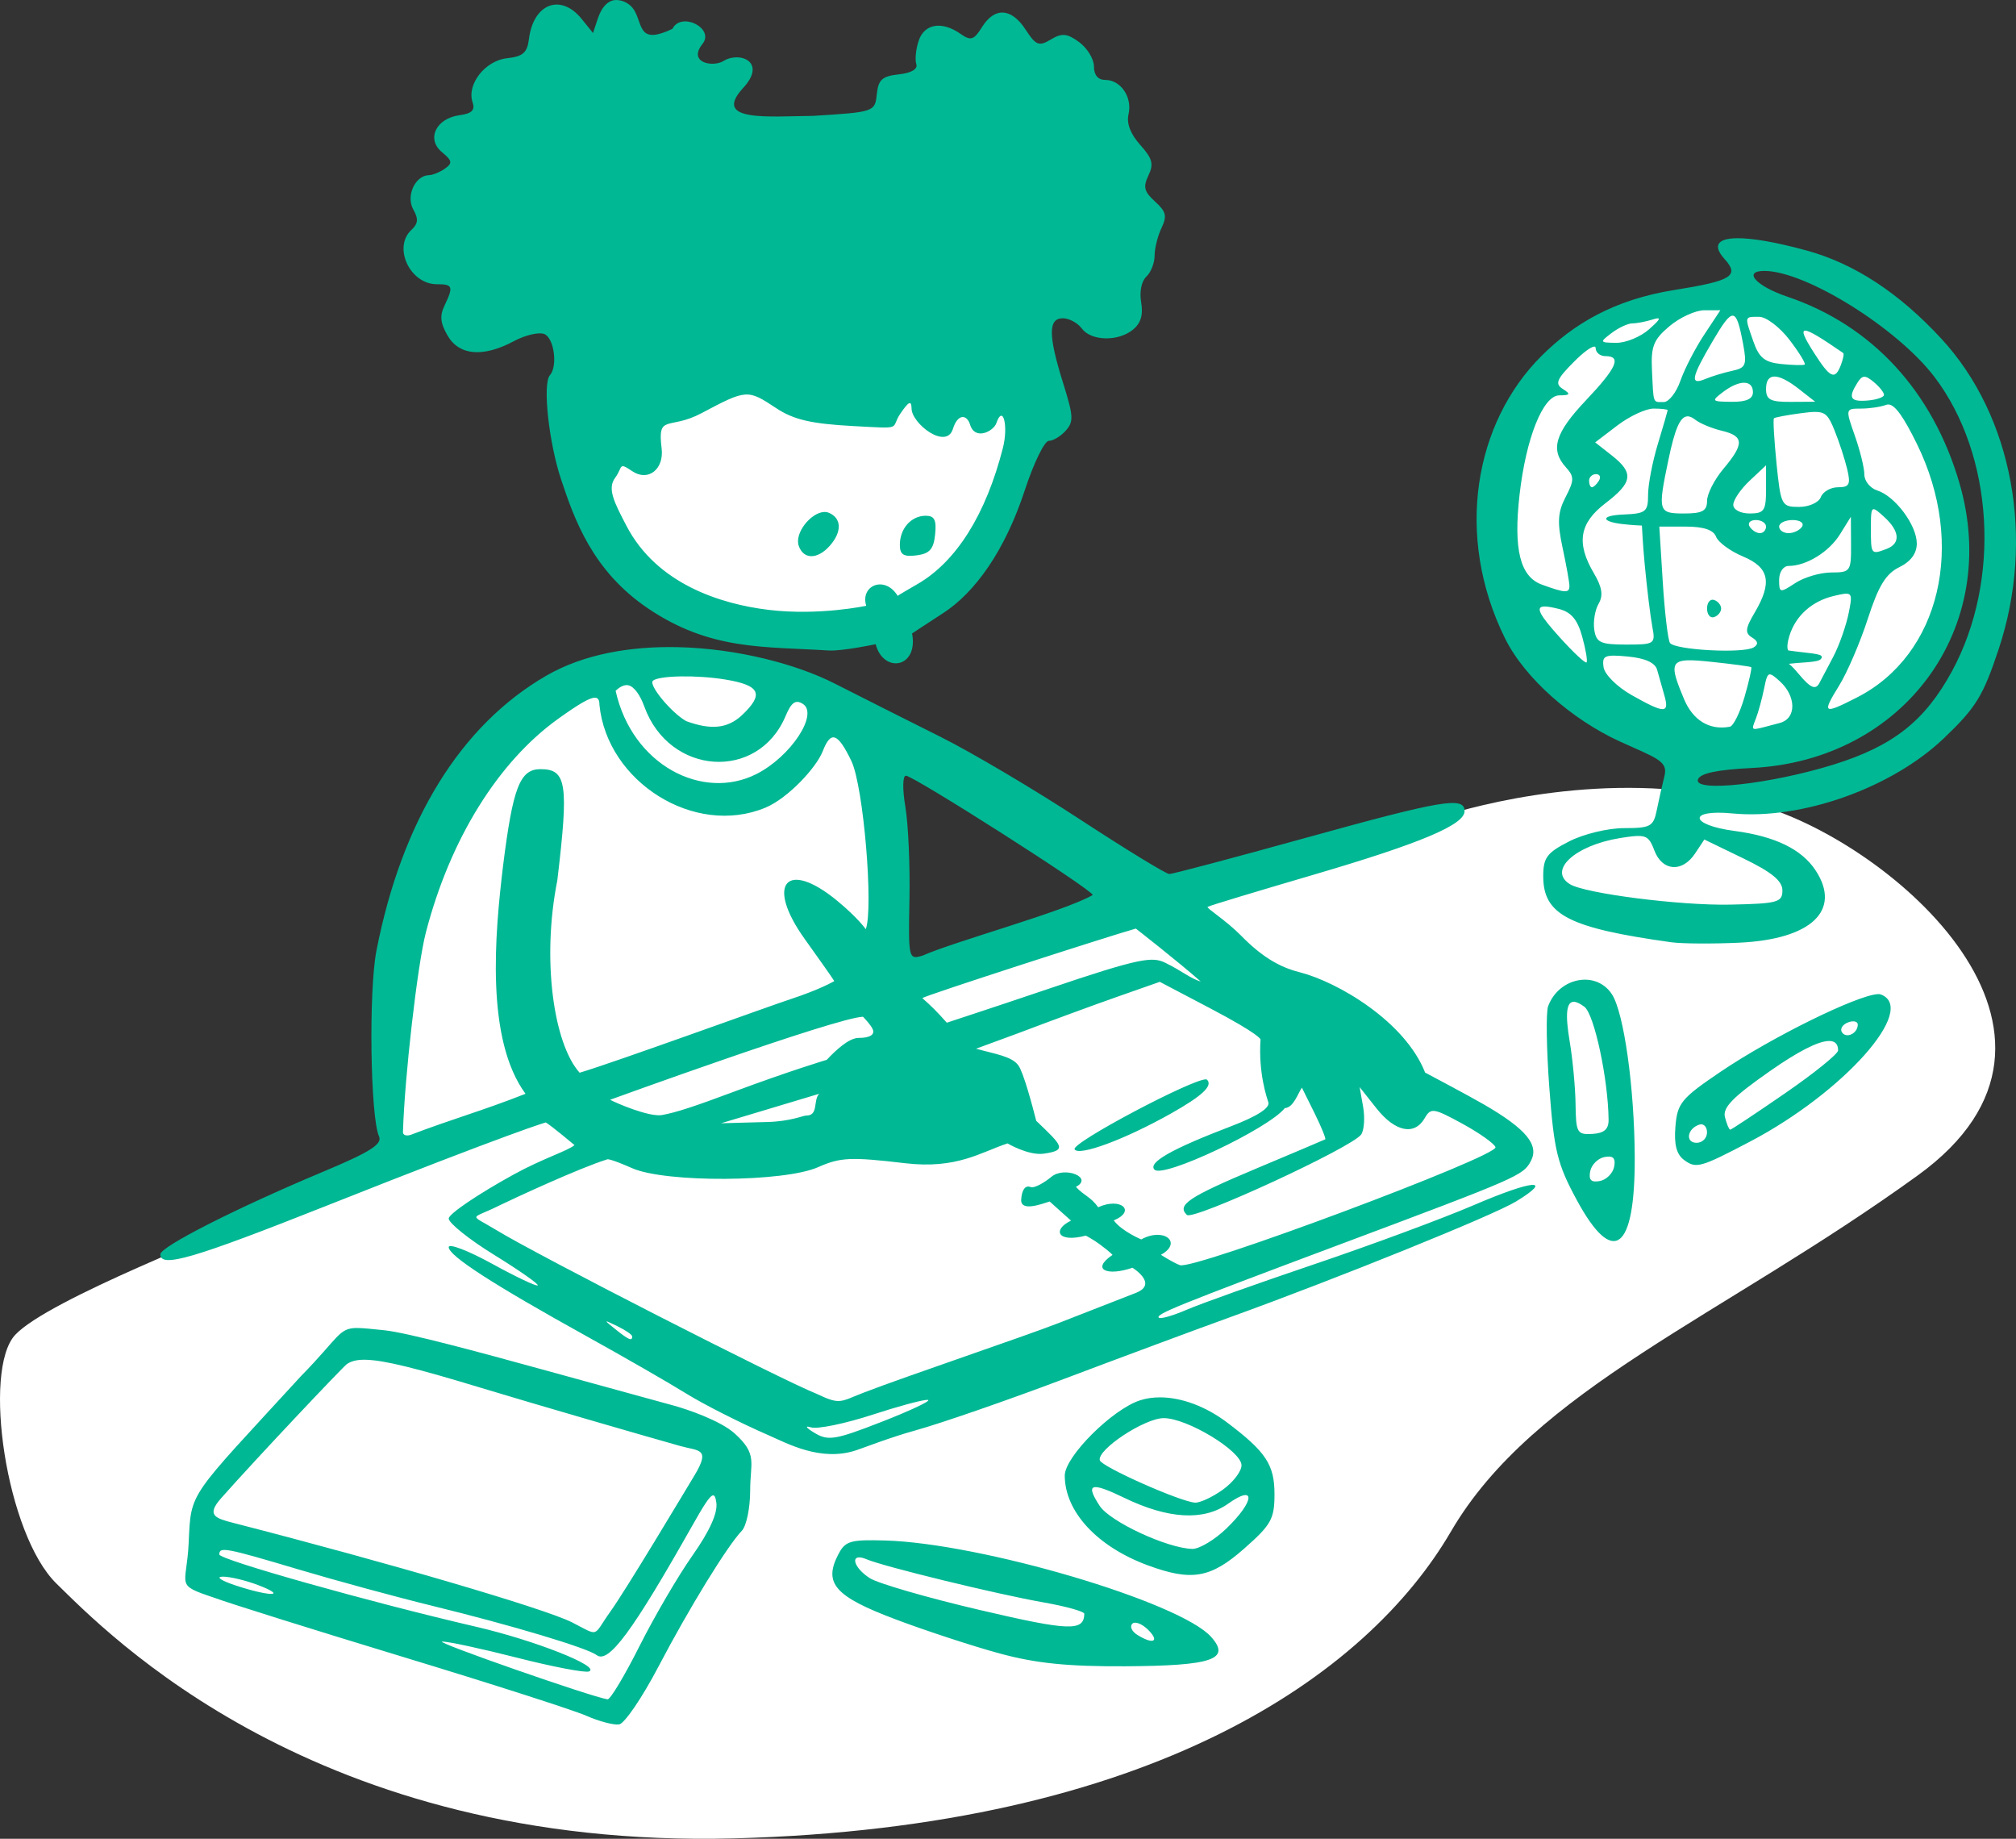 <?xml version="1.0" ?><svg height="214.212mm" viewBox="0 0 234.911 214.212" width="234.911mm" xmlns="http://www.w3.org/2000/svg">
    <rect x="0" y="0" width="234.911" height="214.212" fill="#333333" stroke="none"/>
    <path d="m 4126.573,926.333 c -0.082,22.664 24.037,24.341 26.064,24.544 24.159,0.663 25.879,-16.694 27.66,-29.482 -1.788,-14.708 -7.709,-27.941 -23.669,-26.888 -30.671,0.901 -29.742,16.995 -30.055,31.826 z m 135.98,-15.258 -4.326,0.306 c 0,0 -24.334,2.909 -24.274,23.127 0.062,20.218 16.316,27.712 21.652,29.906 9.692,1.366 22.527,-2.857 28.676,-11.413 6.149,-8.556 2.96,-21.253 -1.963,-29.823 -4.923,-8.57 -19.766,-12.103 -19.766,-12.103 z m -151.699,60.513 c -4.884,9.389 -6.619,24.839 -5.896,38.415 h -3e-4 c 0,0 -8.092,5.514 -13.092,7.803 -5,2.289 -25.779,10.273 -29.651,14.383 -3.873,4.109 -1.069,23.278 4.798,29 5.866,5.722 30.085,30.951 78.926,29.676 48.841,-1.274 73.839,-19.09 83.55,-35.736 9.71,-16.646 31.587,-24.995 54.419,-41.511 22.831,-16.516 -3.121,-38.623 -18.294,-43.045 -15.173,-4.422 -30.663,-0.728 -36.588,1.04 -5.924,1.769 -67.077,19.221 -67.077,19.221 0,0 3.212,-17.166 0.068,-23.645 -3.144,-6.479 -5.452,-9.454 -17.524,-12.386 -13.551,-3.292 -28.425,7.498 -33.639,16.785 z" fill="#FFFFFF" paint-order="markers stroke fill" transform="translate(148.551,11.827) translate(-1810.192,371.996) translate(-2398.788,-1260.522)"/>
    <path d="m 1733.478,-383.822 c -0.906,-0.018 -1.706,0.726 -2.191,2.198 l -0.544,1.649 -1.316,-1.632 c -2.439,-3.026 -5.642,-1.81 -6.153,2.335 -0.196,1.59 -0.702,2.033 -2.555,2.233 -2.548,0.275 -4.721,3.056 -4.011,5.133 0.312,0.912 -0.087,1.312 -1.502,1.5 -2.758,0.368 -3.915,2.767 -2.074,4.302 1.209,1.008 1.26,1.281 0.353,1.924 -0.581,0.412 -1.415,0.75 -1.854,0.762 -1.605,0.025 -2.712,2.413 -1.843,3.975 0.633,1.137 0.585,1.664 -0.219,2.413 -2.171,2.023 -0.154,6.317 2.968,6.317 1.873,0 1.965,0.253 0.901,2.485 -0.578,1.212 -0.49,2.045 0.369,3.518 1.351,2.314 4.145,2.541 7.72,0.627 1.339,-0.716 2.94,-1.085 3.558,-0.818 1.128,0.486 1.556,3.751 0.63,4.791 -0.87,0.976 -0.134,7.82 1.305,12.137 1.548,4.642 3.64,10.653 10.148,15.041 7.282,4.91 13.486,4.408 21.013,4.888 1.56,0.1 5.493,-0.73 5.493,-0.73 0.911,3.442 5.007,2.789 4.245,-1.255 0,0 1.731,-1.147 3.604,-2.357 3.711,-2.397 7.21,-7.247 9.53,-14.329 1.037,-3.163 2.296,-5.751 2.799,-5.751 0.503,0 1.391,-0.535 1.973,-1.188 0.939,-1.054 0.905,-1.675 -0.303,-5.533 -1.744,-5.57 -1.753,-7.559 -0.033,-7.559 0.729,0 1.723,0.536 2.207,1.191 1.093,1.478 4.246,1.544 5.976,0.124 0.901,-0.74 1.19,-1.71 0.941,-3.169 -0.213,-1.249 0.032,-2.465 0.604,-2.997 0.529,-0.492 0.961,-1.59 0.961,-2.438 0,-0.848 0.36,-2.297 0.801,-3.221 0.67,-1.406 0.549,-1.909 -0.748,-3.088 -1.276,-1.16 -1.412,-1.693 -0.773,-3.033 0.641,-1.345 0.476,-1.962 -0.96,-3.573 -1.14,-1.28 -1.605,-2.503 -1.357,-3.569 0.461,-1.977 -0.904,-3.993 -2.703,-3.993 -0.85,0 -1.327,-0.563 -1.327,-1.568 0,-0.863 -0.773,-2.137 -1.719,-2.833 -1.396,-1.027 -2.017,-1.086 -3.301,-0.315 -1.388,0.834 -1.746,0.696 -2.933,-1.133 -1.656,-2.551 -3.615,-2.671 -5.088,-0.311 -0.948,1.519 -1.307,1.633 -2.504,0.793 -2.176,-1.526 -4.22,-1.189 -4.881,0.805 -0.327,0.982 -0.447,2.207 -0.273,2.722 0.195,0.577 -0.585,1.034 -2.037,1.19 -1.94,0.209 -2.392,0.617 -2.568,2.322 -0.212,2.045 -0.297,2.074 -7.419,2.514 -5.201,0.054 -11.75,0.726 -8.212,-3.186 2.938,-3.119 -0.382,-4.358 -2.209,-3.218 -1.246,0.777 -4.224,0.219 -2.465,-1.984 1.442,-1.805 -2.479,-3.805 -3.511,-1.746 -3.784,1.787 -3.46,-0.205 -4.307,-1.918 -0.534,-1.079 -1.503,-1.43 -2.207,-1.444 z m 130.569,27.751 c -2.265,0.022 -2.884,0.846 -1.45,2.43 1.77,1.955 0.822,2.54 -5.824,3.596 -7.2,1.144 -11.891,4.068 -15.553,7.729 -7.711,7.711 -10.142,20.802 -4.226,32.828 2.33,4.735 7.88,9.512 13.331,12.014 4.141,1.901 5.713,2.263 5.274,4.008 -0.265,1.054 -0.672,2.861 -0.904,4.016 -0.384,1.911 -0.727,2.101 -3.803,2.101 -1.884,0 -4.718,0.682 -6.404,1.543 -2.602,1.327 -3.024,1.895 -3.024,4.067 0,4.487 2.97,6.02 14.891,7.683 1.26,0.176 4.843,0.2 7.962,0.053 8.38,-0.394 11.938,-3.76 8.89,-8.411 -1.621,-2.474 -4.712,-3.978 -9.478,-4.61 -5.24,-0.695 -5.447,-2.537 -0.229,-2.036 8.063,0.775 18.565,-2.956 24.643,-8.753 3.744,-3.572 4.573,-4.917 6.387,-10.375 4.274,-12.859 1.644,-27.15 -6.653,-36.151 -4.941,-5.361 -10.172,-8.785 -15.746,-10.307 -3.564,-0.974 -6.322,-1.442 -8.084,-1.425 z m 3.181,3.81 c 4.816,0 15.506,6.662 19.831,12.358 6.906,9.098 7.771,23.732 2.025,34.289 -3.147,5.783 -6.855,8.705 -13.775,10.858 -7.366,2.291 -16.407,3.278 -15.812,1.725 0.272,-0.709 2.246,-1.126 6.264,-1.324 17.765,-0.876 29.082,-16.366 24.214,-33.145 -3.115,-10.739 -10.204,-18.428 -20.06,-21.758 -3.66,-1.237 -5.242,-3.004 -2.687,-3.004 z m -6.986,4.582 h 1.861 l -1.894,2.864 c -1.042,1.575 -2.283,3.981 -2.759,5.346 -0.475,1.365 -1.346,2.482 -1.935,2.482 -1.302,0 -1.189,0.303 -1.38,-3.685 -0.134,-2.803 0.174,-3.582 2.043,-5.155 1.211,-1.019 3.039,-1.853 4.063,-1.853 z m 3.325,0.633 c 0.486,0.051 0.781,1.134 1.184,3.281 0.463,2.466 0.329,2.797 -1.267,3.142 -0.981,0.212 -2.385,0.638 -3.121,0.947 -1.845,0.776 -1.665,-0.145 0.873,-4.455 1.168,-1.983 1.845,-2.965 2.331,-2.915 z m 3.058,0.131 c 0.819,0 2.413,1.212 3.543,2.694 1.13,1.482 1.922,2.773 1.757,2.871 -0.164,0.097 -1.387,0.068 -2.72,-0.065 -1.923,-0.192 -2.592,-0.728 -3.246,-2.602 -1.052,-3.018 -1.079,-2.897 0.665,-2.897 z m -11.84,0.176 c 0.369,-0.017 0.055,0.358 -0.998,1.287 -0.991,0.875 -2.71,1.58 -3.818,1.567 -1.937,-0.023 -1.958,-0.068 -0.533,-1.146 0.815,-0.617 1.904,-1.121 2.42,-1.121 0.515,0 1.567,-0.201 2.336,-0.446 0.272,-0.087 0.471,-0.136 0.594,-0.142 z m 17.218,1.433 c 0.499,0.008 1.899,0.876 4.416,2.61 0.115,0.079 -0.01,0.709 -0.273,1.399 -0.688,1.791 -1.243,1.535 -3.147,-1.451 -1.091,-1.712 -1.495,-2.566 -0.996,-2.558 z m -24.627,1.864 v 0 c 0.126,-0.014 0.196,0.039 0.196,0.168 0,0.517 0.516,0.94 1.145,0.94 1.913,0 1.311,1.359 -2.286,5.157 -3.603,3.805 -4.181,5.743 -2.322,7.796 0.982,1.086 0.978,1.505 -0.033,3.454 -0.924,1.78 -0.994,2.948 -0.355,5.925 0.437,2.039 0.795,4.035 0.795,4.434 0,0.868 -0.49,0.845 -3.221,-0.153 -2.525,-0.923 -3.313,-4.098 -2.592,-10.451 0.75,-6.609 2.734,-11.576 4.628,-11.592 1.288,-0.01 1.363,-0.142 0.422,-0.741 -0.958,-0.61 -0.738,-1.138 1.337,-3.219 1.024,-1.027 1.907,-1.676 2.285,-1.718 z m 21.039,3.485 c 0.647,0 1.602,0.481 2.831,1.442 l 1.909,1.493 -2.864,0.017 c -2.36,0.014 -2.864,-0.252 -2.864,-1.511 0,-0.961 0.34,-1.442 0.988,-1.442 z m 10.447,0.026 v 10e-4 c 0.278,-0.014 0.609,0.189 1.107,0.603 0.662,0.55 1.204,1.225 1.204,1.502 0,0.277 -0.859,0.574 -1.909,0.661 -2.033,0.168 -2.307,-0.306 -1.192,-2.067 0.287,-0.455 0.512,-0.686 0.79,-0.7 z m -13.987,0.697 v 5.1e-4 c 0.632,0.004 1.025,0.372 1.025,1.1 0,0.788 -0.774,1.138 -2.482,1.121 -2.348,-0.023 -2.401,-0.085 -0.999,-1.146 0.955,-0.722 1.825,-1.08 2.457,-1.076 z m -116.423,1.376 c 1.102,-0.074 1.966,0.478 3.636,1.584 2.03,1.344 4.094,1.824 8.979,2.086 6.022,0.323 4.257,0.343 5.485,-1.448 0.983,-1.436 1.287,-1.578 1.308,-0.596 0.022,1.768 4.039,4.86 4.816,2.38 0.58,-1.848 1.646,-1.673 1.999,-0.511 0.581,1.912 2.746,0.764 3.059,-0.151 0.781,-2.283 1.421,0.323 0.769,2.875 -1.981,7.755 -5.428,13.245 -9.953,15.858 -2.302,1.329 -2.308,1.372 -2.308,1.372 -1.502,-2.439 -4.398,-1.209 -3.665,1.158 0,0 -5.516,1.185 -11.386,0.474 -5.589,-0.677 -13.031,-3.015 -16.559,-9.799 -1.387,-2.666 -2.257,-4.305 -1.325,-5.567 0.959,-1.299 0.345,-1.902 2.014,-0.783 1.861,1.247 3.713,-0.252 3.415,-2.661 -0.508,-4.105 0.824,-2.072 4.649,-4.103 2.625,-1.394 3.965,-2.093 5.067,-2.166 z m 133.282,1.159 c 0.763,0.086 1.732,1.461 3.268,4.582 5.764,11.709 2.723,24.595 -6.971,29.541 -3.953,2.017 -4.119,1.91 -2.103,-1.352 0.964,-1.559 2.477,-5.082 3.364,-7.828 1.229,-3.806 2.098,-5.23 3.657,-5.989 1.339,-0.653 2.044,-1.605 2.044,-2.761 0,-2.13 -2.524,-5.517 -4.602,-6.177 -0.829,-0.263 -1.508,-1.1 -1.508,-1.859 0,-0.759 -0.5,-2.798 -1.111,-4.53 -1.101,-3.12 -1.094,-3.151 0.701,-3.151 0.997,0 2.323,-0.196 2.946,-0.435 0.102,-0.039 0.206,-0.053 0.315,-0.04 z m -27.408,0.475 c 0.905,0 1.638,0.086 1.638,0.191 -0.01,0.105 -0.52,1.878 -1.146,3.94 -0.625,2.062 -1.137,4.725 -1.137,5.918 0,1.976 -0.255,2.181 -2.863,2.292 -2.739,0.117 -2.569,0.807 -0.249,1.097 1.198,0.15 2.393,0.19 2.393,0.19 0.034,0.461 0.089,2.03 0.329,4.553 0.266,2.811 0.662,6.055 0.88,7.21 0.385,2.04 0.296,2.1 -3.048,2.1 -2.983,0 -3.48,-0.23 -3.71,-1.718 -0.146,-0.945 0.08,-2.313 0.503,-3.039 0.561,-0.963 0.411,-1.925 -0.551,-3.554 -2.079,-3.519 -1.694,-5.834 1.354,-8.159 3.179,-2.425 3.325,-3.524 0.736,-5.56 l -1.937,-1.523 2.581,-1.969 c 1.42,-1.083 3.322,-1.969 4.227,-1.969 z m 18.812,0.387 c 1.27,-0.006 1.598,0.495 2.276,2.17 0.535,1.324 1.198,3.353 1.472,4.508 0.42,1.77 0.252,2.1 -1.068,2.1 -0.861,0 -1.764,0.516 -2.006,1.146 -0.243,0.635 -1.377,1.145 -2.543,1.145 -2.032,0 -2.122,-0.172 -2.623,-5.06 -0.274,-2.783 -0.417,-5.152 -0.296,-5.266 0.122,-0.113 1.542,-0.38 3.156,-0.593 0.68,-0.09 1.208,-0.148 1.631,-0.15 z m -14.901,0.518 h 5e-4 c 0.284,-0.02 0.595,0.119 0.948,0.397 0.543,0.428 1.933,1.005 3.088,1.281 2.596,0.62 2.634,1.525 0.19,4.43 -1.05,1.248 -1.909,2.93 -1.909,3.738 0,1.17 -0.544,1.469 -2.673,1.469 -3.028,0 -3.091,-0.216 -1.828,-6.263 0.73,-3.491 1.333,-4.99 2.184,-5.052 z m 9.19,5.703 v 2.806 c 0,2.484 -0.219,2.806 -1.909,2.806 -1.077,0 -1.909,-0.442 -1.909,-1.012 0,-0.557 0.859,-1.82 1.909,-2.806 z m -19.811,1.03 c 0.446,0 0.597,0.344 0.337,0.764 -0.26,0.42 -0.623,0.764 -0.809,0.764 -0.185,0 -0.337,-0.344 -0.337,-0.764 0,-0.42 0.364,-0.764 0.809,-0.764 z m 32.312,4.087 c 0.213,-0.047 0.588,0.283 1.245,0.877 1.837,1.663 1.961,3.107 0.319,3.737 -1.823,0.7 -1.847,0.669 -1.847,-2.328 0,-1.543 0.01,-2.225 0.283,-2.286 z m -122.147,0.319 c -0.053,-0.002 -0.106,2e-5 -0.16,0.004 v -5e-4 c -1.514,0.117 -3.417,2.45 -2.908,3.941 v -0.003 c 0.549,1.607 2.18,1.611 3.604,0.012 1.444,-1.622 1.411,-3.213 -0.081,-3.856 -0.144,-0.062 -0.297,-0.094 -0.455,-0.099 z m 11.729,0.441 c -1.687,0 -3.015,1.491 -3.015,3.385 0,1.147 0.437,1.424 1.943,1.23 1.527,-0.197 1.991,-0.719 2.167,-2.433 0.173,-1.69 -0.074,-2.182 -1.095,-2.182 z m 107.801,0.117 0.021,3.246 c 0.019,3.11 -0.077,3.245 -2.298,3.245 -1.275,0 -3.165,0.555 -4.2,1.234 -1.795,1.177 -1.882,1.159 -1.882,-0.382 0,-0.903 0.489,-1.615 1.109,-1.615 2.061,0 4.709,-1.631 5.983,-3.685 z m -11.076,0.382 c 0.655,0 1.191,0.344 1.191,0.764 0,0.42 -0.323,0.763 -0.719,0.763 -0.395,0 -0.931,-0.343 -1.191,-0.763 -0.26,-0.42 0.064,-0.764 0.719,-0.764 z m 4.29,0 c 0.865,0 1.361,0.344 1.101,0.764 -0.259,0.42 -0.967,0.763 -1.572,0.763 -0.605,0 -1.101,-0.343 -1.101,-0.763 0,-0.42 0.708,-0.764 1.572,-0.764 z m -15.534,0.764 h 3.081 c 2.074,0 3.228,0.385 3.533,1.18 0.249,0.649 1.66,1.684 3.136,2.301 3.075,1.285 3.436,3.029 1.354,6.552 -1.09,1.845 -1.144,2.365 -0.3,2.886 0.709,0.438 0.769,0.796 0.193,1.153 -1.201,0.742 -9.245,0.307 -9.762,-0.529 -0.239,-0.386 -0.614,-3.591 -0.835,-7.123 z m 21.606,7.826 h 3e-4 c 0.896,-0.084 0.829,0.399 0.465,2.219 -0.274,1.369 -1.057,3.707 -1.821,5.154 l -1.601,3.031 c -0.43,0.814 -1.018,0.613 -2.422,-1.08 -0.855,-1.03 -1.141,-1.165 -1.141,-1.165 2.25,-0.253 3.879,-0.128 3.839,-0.825 -0.021,-0.379 -1.675,-0.409 -3.899,-0.732 0,0 -0.288,-0.299 0.111,-1.637 0.712,-2.383 2.627,-4.112 5.23,-4.721 0.537,-0.126 0.943,-0.217 1.241,-0.245 z m -15.389,0.692 c -0.373,-0.005 -0.656,0.415 -0.656,1.028 0,0.7 0.37,1.15 0.821,0.999 0.452,-0.15 0.821,-0.6 0.821,-0.999 0,-0.399 -0.37,-0.849 -0.821,-0.999 -0.056,-0.019 -0.111,-0.028 -0.165,-0.029 z m -19.62,0.791 c 0.369,-0.009 0.929,0.091 1.677,0.279 1.453,0.365 2.188,1.233 2.742,3.24 0.416,1.508 0.643,2.856 0.503,2.996 -0.14,0.14 -1.532,-1.16 -3.094,-2.889 -2.336,-2.586 -2.937,-3.598 -1.829,-3.626 z m -100.998,4.736 c -5.423,-0.117 -10.897,0.786 -15.287,3.321 -9.975,5.761 -16.836,16.87 -19.796,32.027 -0.92,4.71 -0.717,19.355 0.3,21.651 0.403,0.909 -1.054,1.826 -6.564,4.133 -10.006,4.189 -18.918,8.711 -18.918,9.599 0,1.625 3.801,0.515 19.354,-5.653 22.087,-8.763 25.557,-9.709 25.557,-9.709 0.708,0.418 3.35,2.641 3.35,2.641 -0.821,0.694 -3.62,1.518 -7.083,3.421 -4.167,2.29 -7.576,4.6 -7.576,5.132 0,0.532 2.392,2.444 5.316,4.248 2.924,1.804 5.198,3.398 5.055,3.541 -0.143,0.143 -2.535,-0.99 -5.315,-2.519 -2.781,-1.528 -5.056,-2.399 -5.056,-1.935 0,1.004 5.111,4.307 16.037,10.363 4.41,2.444 9.651,5.458 11.646,6.697 1.995,1.239 6.29,3.418 9.546,4.836 2.211,0.963 6.122,3.145 10.253,1.767 0.924,-0.308 3.979,-1.506 6.933,-2.324 2.954,-0.819 10.735,-3.514 17.29,-5.99 6.554,-2.475 15.182,-5.681 19.172,-7.124 12.809,-4.632 30.851,-11.93 33.497,-13.548 4.483,-2.742 1.949,-2.525 -4.908,0.42 -3.642,1.564 -11.994,4.659 -18.56,6.878 -6.566,2.219 -13.264,4.606 -14.884,5.305 -1.621,0.699 -3.095,1.123 -3.277,0.941 -0.405,-0.405 2.136,-1.432 21.116,-8.541 20.798,-7.79 21.331,-8.022 22.23,-9.701 1.004,-1.877 -0.532,-3.739 -5.428,-6.579 -1.891,-1.097 -6.889,-3.737 -6.889,-3.737 -2.349,-5.98 -10.228,-10.584 -14.658,-11.7 -2.41,-0.607 -4.474,-1.897 -6.76,-4.227 -1.81,-1.844 -4.106,-3.232 -3.922,-3.376 0.184,-0.144 6.282,-1.966 12.373,-3.754 12.44,-3.652 17.564,-5.81 17.564,-7.397 0,-1.739 -2.567,-1.307 -18.579,3.128 -8.328,2.307 -15.448,4.195 -15.822,4.195 -0.374,0 -5.072,-2.872 -10.441,-6.383 -5.368,-3.511 -12.682,-7.836 -16.252,-9.612 -3.57,-1.776 -9.124,-4.586 -12.354,-6.221 -4.395,-2.225 -11.284,-4.063 -18.258,-4.214 z m 109.128,0.987 v 5.3e-4 c 0.408,0.003 0.936,0.041 1.612,0.105 2.019,0.192 3.177,0.719 3.407,1.55 0.191,0.692 0.571,2.032 0.842,2.977 0.616,2.141 0.031,2.137 -3.809,-0.034 -1.705,-0.963 -3.154,-2.402 -3.277,-3.256 -0.147,-1.014 0,-1.348 1.225,-1.344 z m 8.547,0.547 c 0.685,-0.026 1.625,0.054 2.86,0.184 2.415,0.255 4.473,0.532 4.573,0.615 0.1,0.083 -0.251,1.647 -0.78,3.475 -0.529,1.828 -1.299,3.387 -1.709,3.463 -2.358,0.44 -4.3,-0.732 -5.341,-3.226 -1.427,-3.415 -1.658,-4.435 0.399,-4.511 z m 9.711,1.651 c 0.236,0.066 0.567,0.348 1.076,0.809 1.845,1.669 2.003,4.306 -0.05,4.846 l -0.955,0.251 c -2.456,0.646 -2.386,0.728 -1.796,-0.797 0.284,-0.735 0.71,-2.293 0.946,-3.463 0.255,-1.265 0.386,-1.755 0.78,-1.645 z m -127.035,0.223 c 1.622,-0.028 3.581,0.09 5.251,0.368 4.058,0.674 4.514,1.701 1.86,4.194 -1.666,1.513 -3.573,1.699 -6.448,0.649 -1.716,-0.953 -4.403,-4.195 -3.89,-4.694 0.321,-0.312 1.606,-0.488 3.228,-0.516 z m -6.381,1.019 c 0.089,-0.009 0.179,-0.007 0.269,0.01 0.718,0.133 1.42,1.181 1.891,2.483 2.906,8.036 13.255,8.729 16.462,1.102 0.671,-1.597 1.168,-1.946 2.01,-1.412 1.858,1.176 -1.397,6.143 -5.416,8.176 -6.221,3.147 -14.457,-0.99 -16.4,-9.698 0,0 0.563,-0.6 1.184,-0.661 z m -3.582,1.462 c 0.372,0.01 0.513,0.298 0.513,0.834 0.883,8.949 11.051,15.415 19.333,11.979 2.624,-1.088 5.94,-4.66 6.69,-6.589 0.942,-2.423 1.743,-2.147 3.331,1.146 1.429,2.963 2.592,17.22 1.679,19.598 0,0 -0.893,-1.303 -3.332,-3.313 -5.909,-4.87 -8.383,-1.982 -3.798,4.433 1.387,1.94 3.166,4.438 3.462,4.928 0,0 -1.58,0.945 -5.023,2.077 -2.838,0.933 -20.342,7.307 -24.649,8.597 -3.042,-3.385 -4.434,-13.226 -2.603,-22.397 1.347,-11.292 1.093,-12.969 -1.964,-12.969 -2.392,0 -3.214,2.128 -4.356,11.26 -0.963,7.998 -2.056,20.204 2.616,26.559 -4.97,1.963 -8.694,2.988 -13.343,4.77 -0.525,0.188 -0.958,0.047 -0.936,-0.313 0.174,-6.278 1.679,-19.421 2.659,-23.212 2.817,-10.891 8.43,-19.941 15.495,-24.981 2.339,-1.669 3.604,-2.423 4.225,-2.406 z m 36.225,9.087 c 0.879,0 21.609,13.202 21.771,13.898 -3.393,1.95 -16.039,5.381 -19.826,7.06 -1.642,0.49 -1.669,0.373 -1.533,-6.602 0.076,-3.905 -0.138,-8.733 -0.476,-10.728 -0.349,-2.063 -0.322,-3.628 0.063,-3.628 z m 85.62,7.029 c 0.88,0.075 1.159,0.546 1.594,1.688 0.92,2.421 3.248,2.591 4.739,0.346 l 1.082,-1.629 4.548,2.202 c 3.305,1.6 4.548,2.619 4.548,3.729 0,1.39 -0.551,1.54 -6.109,1.654 -5.809,0.12 -16.893,-1.295 -18.652,-2.382 -2.593,-1.603 0.593,-4.528 5.854,-5.374 1.124,-0.181 1.868,-0.278 2.396,-0.234 z m -58.829,10.782 c 0,0 4.881,3.799 7.564,6.169 -1.232,-0.365 -2.155,-1.215 -4.085,-2.163 -1.541,-0.756 -2.764,-0.685 -13.725,3.033 -6.691,2.269 -11.781,3.912 -11.781,3.925 -1.202,-1.359 -1.893,-2.02 -2.855,-2.866 0.385,-0.321 21.766,-7.228 24.882,-8.099 z m 52.096,5.958 c -1.661,0.091 -3.343,1.181 -4.056,3.084 -0.261,0.698 -0.196,4.994 0.145,9.546 0.548,7.311 0.921,8.832 3.196,13.037 4.24,7.838 6.798,5.945 6.752,-5.001 -0.032,-8.081 -1.261,-16.84 -2.662,-18.978 -0.803,-1.225 -2.083,-1.759 -3.375,-1.688 z m -49.306,0.245 5.856,3.076 c 5.839,3.067 5.884,3.631 5.884,3.631 -0.267,3.895 0.729,6.771 0.911,7.325 0.215,0.652 -1.312,1.634 -4.333,2.788 -6.938,2.649 -9.748,4.245 -8.926,5.067 1.018,1.018 13.292,-4.783 15.174,-7.176 1.005,-0.048 1.525,-1.688 1.992,-2.388 l 1.506,3.041 c 0.783,1.582 1.32,2.931 1.216,2.986 -0.103,0.055 -3.715,1.583 -8.025,3.395 -7.902,3.322 -9.3,4.256 -8.095,5.408 0.727,0.695 19.313,-7.884 20.312,-9.376 0.343,-0.513 0.443,-1.964 0.22,-3.224 l -0.406,-2.291 1.967,2.482 c 2.172,2.74 4.42,3.199 5.61,1.146 0.721,-1.244 1.023,-1.201 4.385,0.632 1.986,1.083 3.728,2.317 3.869,2.741 0.351,1.054 -35.206,14.346 -36.771,13.745 -0.892,-0.343 -2.212,-1.209 -2.212,-1.209 2.565,-1.416 0.366,-3.25 -2.296,-1.79 0,0 -2.278,-0.954 -3.203,-2.216 2.676,-1.118 0.785,-2.728 -1.81,-1.532 -0.899,-1.242 -1.639,-1.333 -2.6,-2.376 2.075,-1.07 -1.308,-2.455 -2.863,-1.165 -0.619,0.514 -1.905,1.383 -2.436,1.18 -0.597,-0.229 -1.007,0.33 -1.076,1.468 -0.087,1.428 2.278,0.554 3.319,0.223 l 2.485,2.229 c -2.202,1.058 -1.599,2.619 1.724,1.745 0,0 0.85,0.436 1.67,1.046 1.26,0.936 1.443,1.202 1.443,1.202 -2.549,1.721 -0.628,2.507 2.326,1.497 0,0 3.066,1.878 0.4,2.926 -0.99,0.39 -5.06,1.978 -9.043,3.529 -3.983,1.551 -17.672,6.162 -22.669,8.088 -2.738,1.056 -2.708,1.468 -5.431,0.168 -4.104,-1.621 -32.508,-16.127 -37.381,-19.1 -3.258,-1.987 -3.073,-1.147 0.382,-2.883 1.566,-0.759 9.36,-4.386 12.575,-5.367 0,0 0.33,-0.079 2.873,1.041 3.884,1.711 17.702,1.634 21.66,-0.121 2.595,-1.15 3.814,-1.206 10.126,-0.461 6.073,0.716 8.85,-1.292 11.95,-2.306 0,0 2.44,1.445 4.228,1.194 2.82,-0.397 2.087,-0.968 -0.885,-3.825 -0.486,-1.907 -1.469,-5.564 -2.068,-6.435 -0.744,-1.082 -2.697,-1.336 -4.944,-1.967 l 5.104,-1.878 c 3.507,-1.333 8.61,-3.209 11.34,-4.169 z m 83.645,1.434 c -2.408,0.135 -12.329,4.996 -18.351,9.076 -4.528,3.068 -4.986,3.625 -5.21,6.345 -0.175,2.115 0.124,3.253 1.03,3.914 1.387,1.015 1.892,0.872 7.685,-2.169 10.893,-5.719 19.558,-15.468 15.225,-17.13 -0.09,-0.035 -0.218,-0.046 -0.378,-0.037 z m -35.349,0.894 c 0.307,0.023 0.699,0.217 1.179,0.576 1.155,0.863 2.775,8.432 2.821,13.176 0.01,1.095 -0.525,1.559 -1.894,1.638 -1.772,0.102 -1.913,-0.144 -1.954,-3.436 -0.024,-1.951 -0.335,-5.265 -0.689,-7.365 -0.537,-3.185 -0.383,-4.656 0.537,-4.588 z m -82.881,1.737 c 0,0 0.973,0.989 1.157,1.514 0.213,0.607 -0.396,0.954 -1.673,0.954 -1.139,0 -2.738,1.514 -3.697,2.549 0,0 -4.376,1.309 -10.761,3.694 -4.732,1.768 -6.797,2.444 -8.466,2.747 -1.521,0.232 -5.318,-1.401 -6.025,-1.785 0,0 26.214,-9.53 29.465,-9.674 z m 115.218,0.548 c 0.409,-0.051 0.698,0.085 0.698,0.372 0,1.035 -1.357,1.678 -1.852,0.877 -0.236,-0.383 0.083,-0.893 0.711,-1.134 0.157,-0.06 0.306,-0.098 0.443,-0.115 z m -2.732,2.279 c 0.753,-0.035 1.139,0.328 1.139,1.095 0,0.406 -2.776,2.65 -6.17,4.988 -3.394,2.338 -6.274,4.25 -6.402,4.25 -0.128,0 -0.404,-0.653 -0.611,-1.451 -0.293,-1.122 0.906,-2.348 5.295,-5.413 3.217,-2.246 5.494,-3.41 6.75,-3.469 z m -72.502,4.471 c -1.489,-0.124 -15.779,7.422 -15.327,8.152 0.514,0.831 5.922,-1.182 11.257,-4.19 3.631,-2.047 4.879,-3.221 4.173,-3.926 -0.021,-0.02 -0.055,-0.033 -0.103,-0.037 z m -45.088,1.679 c -0.729,0.741 -0.041,2.551 -1.505,2.535 -0.349,-0.004 -1.836,0.679 -4.498,0.751 l -5.43,0.148 z m 102.731,3.558 c 0.412,-0.024 0.724,0.361 0.724,0.943 0,0.665 -0.544,1.209 -1.209,1.209 -1.349,0 -1.114,-1.644 0.302,-2.116 0.062,-0.021 0.123,-0.033 0.182,-0.036 z m -10.879,3.761 c 0.733,-0.056 0.953,0.294 0.782,1.177 -0.148,0.768 -0.898,1.518 -1.666,1.666 -1.009,0.194 -1.323,-0.119 -1.128,-1.128 0.148,-0.768 0.898,-1.518 1.667,-1.666 0.126,-0.024 0.241,-0.041 0.345,-0.049 z m -116.627,19.209 c 0.03,-0.046 0.445,0.15 1.27,0.55 0.945,0.458 1.719,0.993 1.719,1.188 0,0.584 -0.396,0.415 -1.954,-0.833 -0.712,-0.57 -1.065,-0.859 -1.034,-0.905 z m -29.068,0.755 c -2.163,0.004 -2.085,1.07 -6.535,5.603 -13.158,14.353 -12.81,13.312 -13.091,19.442 -0.235,5.125 -1.692,4.819 3.003,6.388 1.782,0.659 11.66,3.756 21.951,6.881 10.29,3.125 19.913,6.212 21.383,6.861 1.47,0.649 3.188,1.103 3.818,1.009 0.63,-0.094 2.692,-3.121 4.582,-6.727 3.562,-6.796 8.035,-14.082 9.721,-15.835 0.534,-0.555 0.971,-2.663 0.971,-4.684 0,-3.31 0.906,-4.198 -1.806,-6.649 -1.656,-1.496 -5.526,-2.822 -7.125,-3.255 -1.599,-0.433 -8.578,-2.35 -15.508,-4.26 -6.931,-1.91 -15.587,-4.252 -18.204,-4.511 -1.47,-0.146 -2.439,-0.262 -3.16,-0.261 z m 0.943,3.701 c 2.195,0.032 6.059,1.012 13.556,3.289 6.087,1.849 19.08,5.616 23.175,6.764 2.134,0.604 3.588,0.208 1.604,3.479 -1.157,1.909 -7.872,13.161 -9.763,15.802 -2.118,2.957 -1.169,2.946 -4.511,1.237 -3.328,-1.637 -21.317,-6.91 -39.363,-11.549 -2.125,-0.546 -3.272,-0.873 -1.484,-2.893 4.224,-4.772 14.204,-15.308 14.644,-15.617 0.492,-0.345 1.145,-0.527 2.143,-0.513 z m 92.635,4.381 c -0.825,-0.003 -1.612,0.109 -2.336,0.342 -3.243,1.04 -8.782,6.57 -8.782,8.767 0,4.21 3.79,8.299 9.704,10.469 5.092,1.869 7.286,1.486 11.19,-1.949 3.165,-2.786 3.544,-3.464 3.544,-6.347 0,-3.435 -0.99,-4.934 -5.514,-8.349 -2.507,-1.892 -5.329,-2.926 -7.805,-2.933 z m -27.278,0.302 c 0.117,-0.012 0.198,-0.012 0.238,0.003 0.324,0.114 -2.122,1.263 -5.435,2.554 -5.399,2.103 -6.209,2.237 -7.799,1.283 -1.003,-0.602 -1.183,-0.882 -0.414,-0.644 0.748,0.231 3.991,-0.44 7.209,-1.49 2.815,-0.919 5.385,-1.621 6.201,-1.706 z m 27.691,2.118 c 2.731,0 9.031,3.813 9.064,5.484 0.013,0.706 -0.974,1.995 -2.194,2.864 -1.22,0.869 -2.68,1.542 -3.246,1.495 -1.794,-0.147 -10.85,-4.177 -11.068,-4.925 -0.36,-1.234 5.216,-4.918 7.444,-4.918 z m -7.938,8.036 v 0 c 0.54,-0.004 1.629,0.419 3.338,1.246 5.119,2.478 9.258,2.713 12.103,0.687 3.246,-2.312 3.128,-0.334 -0.172,2.864 -1.385,1.342 -3.19,2.423 -4.01,2.401 -2.923,-0.078 -9.575,-3.17 -10.781,-5.01 -0.963,-1.47 -1.174,-2.183 -0.48,-2.188 z m -44.607,0.967 c 0.222,-0.048 0.333,0.263 0.416,0.85 0.17,1.2 -0.787,3.319 -2.768,6.128 -1.665,2.361 -4.449,7.12 -6.186,10.575 -1.737,3.455 -3.412,6.247 -3.723,6.202 -1.803,-0.256 -20.219,-6.684 -19.274,-6.727 0.63,-0.029 4.549,0.814 8.709,1.874 4.16,1.06 7.94,1.783 8.4,1.607 1.45,-0.555 -6.281,-3.615 -13.168,-5.212 -12.328,-2.858 -29.907,-7.806 -29.907,-8.418 0,-0.927 0.713,-0.792 9.256,1.752 4.36,1.298 11.363,3.203 15.563,4.232 9.321,2.284 18.04,4.897 19.159,5.743 1.369,1.034 4.18,-2.771 11.091,-15.008 1.38,-2.444 2.061,-3.518 2.432,-3.598 z m 18.679,5.224 c -2.854,-0.021 -3.365,0.289 -4.097,1.729 -1.683,3.31 -0.31,4.839 6.726,7.489 3.57,1.345 9.033,3.134 12.143,3.977 4.224,1.145 7.913,1.52 14.59,1.485 10.176,-0.054 12.368,-0.803 10.024,-3.426 -3.639,-4.073 -26.805,-10.915 -38.011,-11.228 -0.511,-0.014 -0.967,-0.024 -1.374,-0.027 z m -1.634,1.994 c 0.212,-0.003 0.5,0.063 0.868,0.219 2.035,0.862 15.239,4.08 20.619,5.025 2.625,0.461 4.761,1.06 4.761,1.332 -0.049,2.062 -1.738,1.999 -12.207,-0.452 -6.09,-1.426 -11.846,-3.092 -12.791,-3.704 -1.661,-1.075 -2.168,-2.405 -1.249,-2.42 z m -74.163,2.245 c 0.84,-0.012 2.73,0.441 4.2,1.007 3.44,1.325 1.333,1.342 -2.673,0.022 -1.681,-0.554 -2.368,-1.015 -1.528,-1.028 z m 106.323,5.366 c 0.401,-0.007 1.004,0.309 1.537,0.841 1.38,1.38 0.554,1.733 -1.305,0.557 -0.618,-0.391 -0.867,-0.966 -0.555,-1.279 0.078,-0.078 0.189,-0.117 0.323,-0.119 z" fill="#00B894" transform="translate(148.551,11.827) translate(-1810.192,371.996)"/>
</svg>
